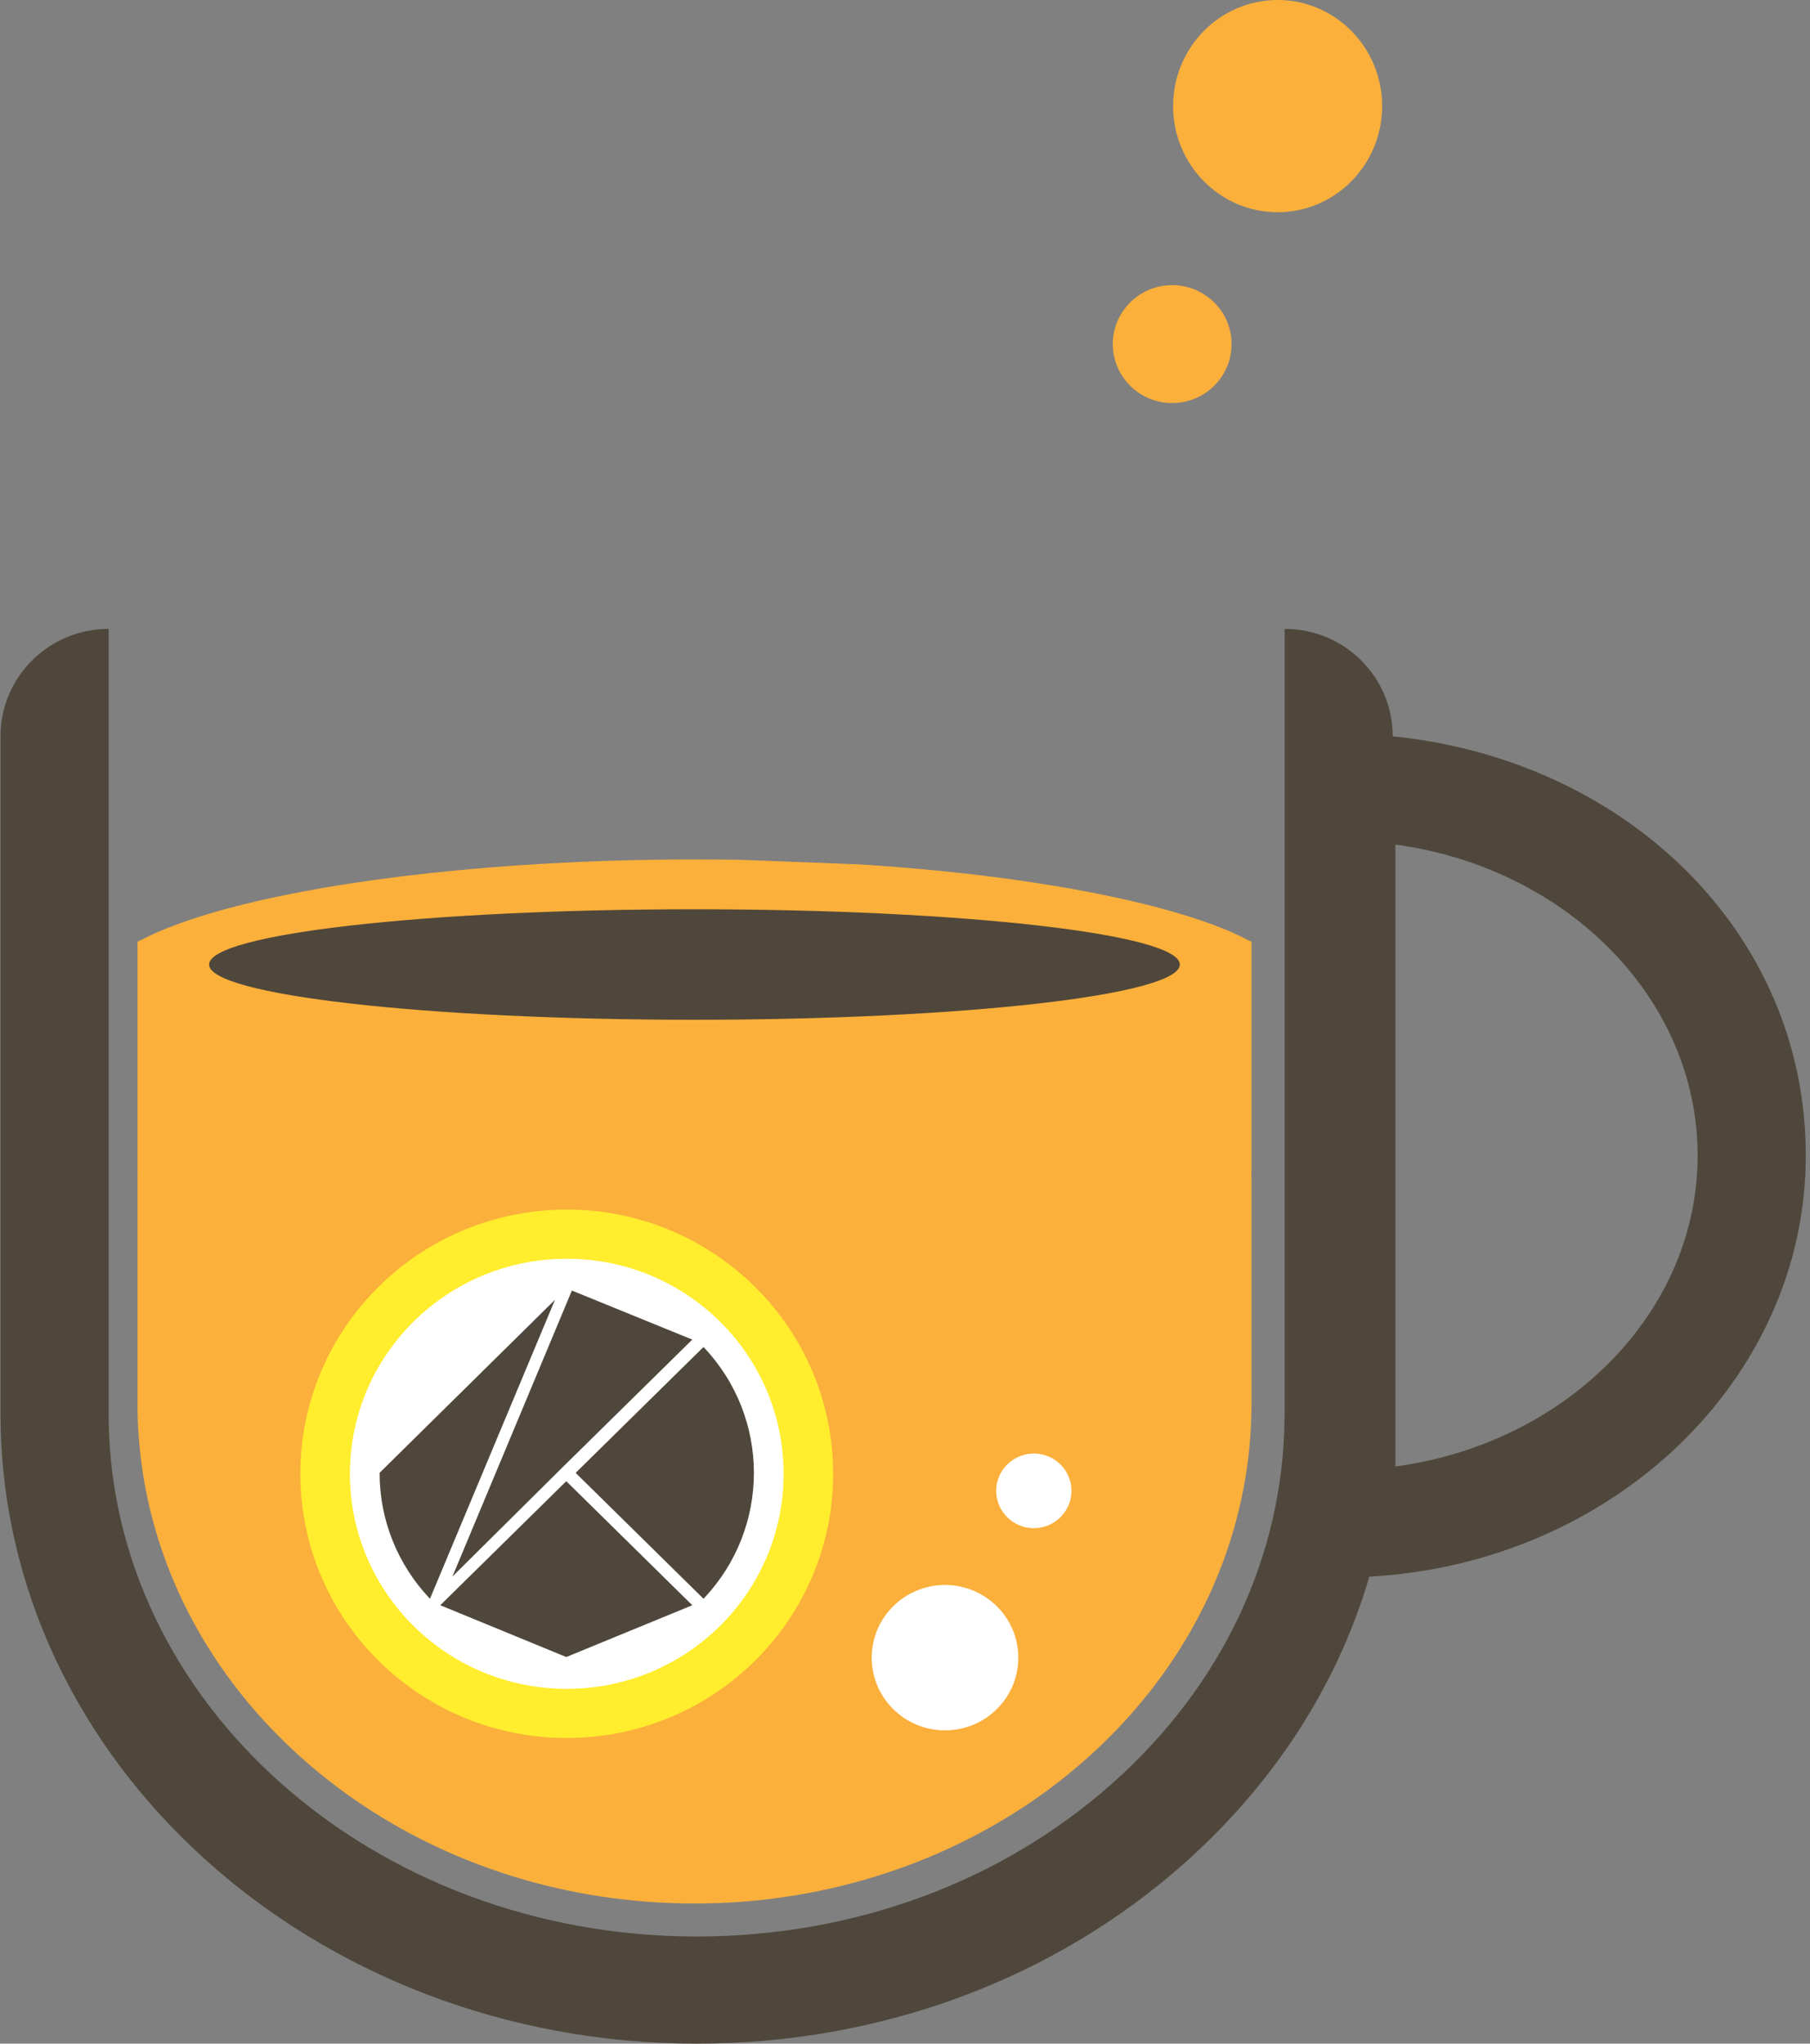 <svg width="381" height="430" viewBox="0 0 381 430" fill="none" xmlns="http://www.w3.org/2000/svg">
<rect x="0" y="0" width="381" height="430" fill="#808080" stroke="none"/>
<g clip-path="url(#clip0_107_1274)">
<path d="M262.621 197.762C261.784 197.318 260.832 196.852 259.72 196.353C251.834 192.83 240.108 189.614 225.814 187.058C222.18 186.41 218.42 185.808 214.569 185.251C204.012 183.74 192.641 182.603 180.72 181.865C180.479 181.865 170.598 181.467 163.273 181.194C158.94 181.024 155.502 180.899 155.502 180.899C155.502 180.899 149.186 180.831 146.194 180.831C135.568 180.831 125.08 181.137 114.969 181.706C97.936 182.671 81.945 184.421 68.099 186.808C56.04 188.887 45.597 191.444 37.493 194.409C34.157 195.625 31.636 196.762 29.756 197.762C29.481 197.887 29.217 198.012 28.942 198.125L28.942 245.873C28.942 246.441 28.965 246.998 28.976 247.566C28.976 247.566 28.953 247.566 28.942 247.577L28.942 295.325C28.942 296.597 28.965 297.87 29.022 299.131C29.378 307.96 30.936 316.517 33.573 324.664C36.209 332.812 39.9 340.55 44.52 347.743C49.116 354.901 54.618 361.526 60.9 367.492C69.451 375.628 79.435 382.536 90.485 387.9C101.478 393.24 113.525 397.047 126.283 399.001C132.76 399.99 139.408 400.513 146.194 400.513C152.98 400.513 159.147 400.035 165.394 399.104C178.324 397.195 190.543 393.377 201.685 388.002C212.827 382.627 222.879 375.673 231.488 367.492C237.769 361.515 243.283 354.879 247.879 347.72C252.51 340.504 256.201 332.755 258.838 324.607C261.463 316.449 263.022 307.881 263.366 299.04C263.411 297.813 263.446 296.575 263.446 295.347L263.446 247.611C263.446 247.611 263.423 247.611 263.411 247.6C263.411 247.032 263.446 246.464 263.446 245.907L263.446 198.125C262.964 197.921 263.01 197.955 262.632 197.762L262.621 197.762Z" fill="#FBB03B"/>
<path d="M165.795 208.034C165.543 208.034 165.291 208.011 165.039 208.011C165.039 208.011 165.016 208.011 165.004 208.011C165.268 208.011 165.532 208.034 165.795 208.034Z" fill="#CDFCFF"/>
<path d="M217.618 321.54C221.992 321.54 225.539 318.024 225.539 313.688C225.539 309.351 221.992 305.836 217.618 305.836C213.243 305.836 209.697 309.351 209.697 313.688C209.697 318.024 213.244 321.54 217.618 321.54Z" fill="white"/>
<path d="M198.922 364.083C207.443 364.083 214.351 357.235 214.351 348.788C214.351 340.341 207.443 333.493 198.922 333.493C190.401 333.493 183.494 340.341 183.494 348.788C183.494 357.235 190.401 364.083 198.922 364.083Z" fill="white"/>
<path d="M270.392 298.438C270.117 327.403 257.268 354.651 234.205 375.173C210.821 395.99 179.722 407.456 146.63 407.456C78.381 407.456 22.867 358.129 22.867 297.495L22.867 132.322C10.304 132.322 0.113 142.424 0.113 154.877L0.113 297.484C0.113 370.548 65.852 430 146.63 430C185.339 430 221.836 416.489 249.404 391.945C268.352 375.082 281.603 354.367 288.24 331.732C339.409 328.971 380.113 290.291 380.113 243.146C380.113 196 341.988 159.82 293.157 154.934L293.157 154.866C293.157 142.412 282.978 132.322 270.415 132.322L270.415 154.877L270.415 298.438L270.392 298.438ZM293.73 308.574L293.73 177.706C329.7 182.558 357.348 210.056 357.348 243.134C357.348 276.212 329.712 303.711 293.73 308.563L293.73 308.574Z" fill="#4F473B"/>
<path d="M119.302 365.685C150.272 365.685 175.378 340.797 175.378 310.097C175.378 279.396 150.272 254.509 119.302 254.509C88.333 254.509 63.227 279.396 63.227 310.097C63.227 340.797 88.333 365.685 119.302 365.685Z" fill="#FFED2E"/>
<path d="M119.302 355.345C144.511 355.345 164.947 335.086 164.947 310.097C164.947 285.107 144.511 264.849 119.302 264.849C94.094 264.849 73.658 285.107 73.658 310.097C73.658 335.086 94.094 355.345 119.302 355.345Z" fill="white"/>
<path d="M148.085 283.417L121.171 309.904L148.085 336.391C162.23 321.517 162.23 298.291 148.085 283.417Z" fill="#4F473B"/>
<path d="M92.675 337.755L119.199 348.652L145.724 337.755L119.199 311.654L92.675 337.755Z" fill="#4F473B"/>
<path d="M118.214 308.926L145.724 281.86L120.38 271.542L95.231 331.721L118.214 308.926Z" fill="#4F473B"/>
<path d="M79.905 309.903C79.882 319.755 83.688 329.232 90.508 336.391L116.826 273.485L79.894 309.903L79.905 309.903Z" fill="#4F473B"/>
<path d="M146.182 214.568C202.608 214.568 248.349 209.363 248.349 202.943C248.349 196.523 202.608 191.319 146.182 191.319C89.757 191.319 44.015 196.523 44.015 202.943C44.015 209.363 89.757 214.568 146.182 214.568Z" fill="#4F473B"/>
</g>
<ellipse cx="246.741" cy="72.399" rx="12.5" ry="12.403" fill="#FBB03B"/>
<ellipse cx="268.937" cy="22.326" rx="22" ry="22.326" fill="#FBB03B"/>
<defs>
<clipPath id="clip0_107_1274">
<rect width="380" height="297.678" fill="white" transform="translate(0.113 132.322)"/>
</clipPath>
</defs>
</svg>
